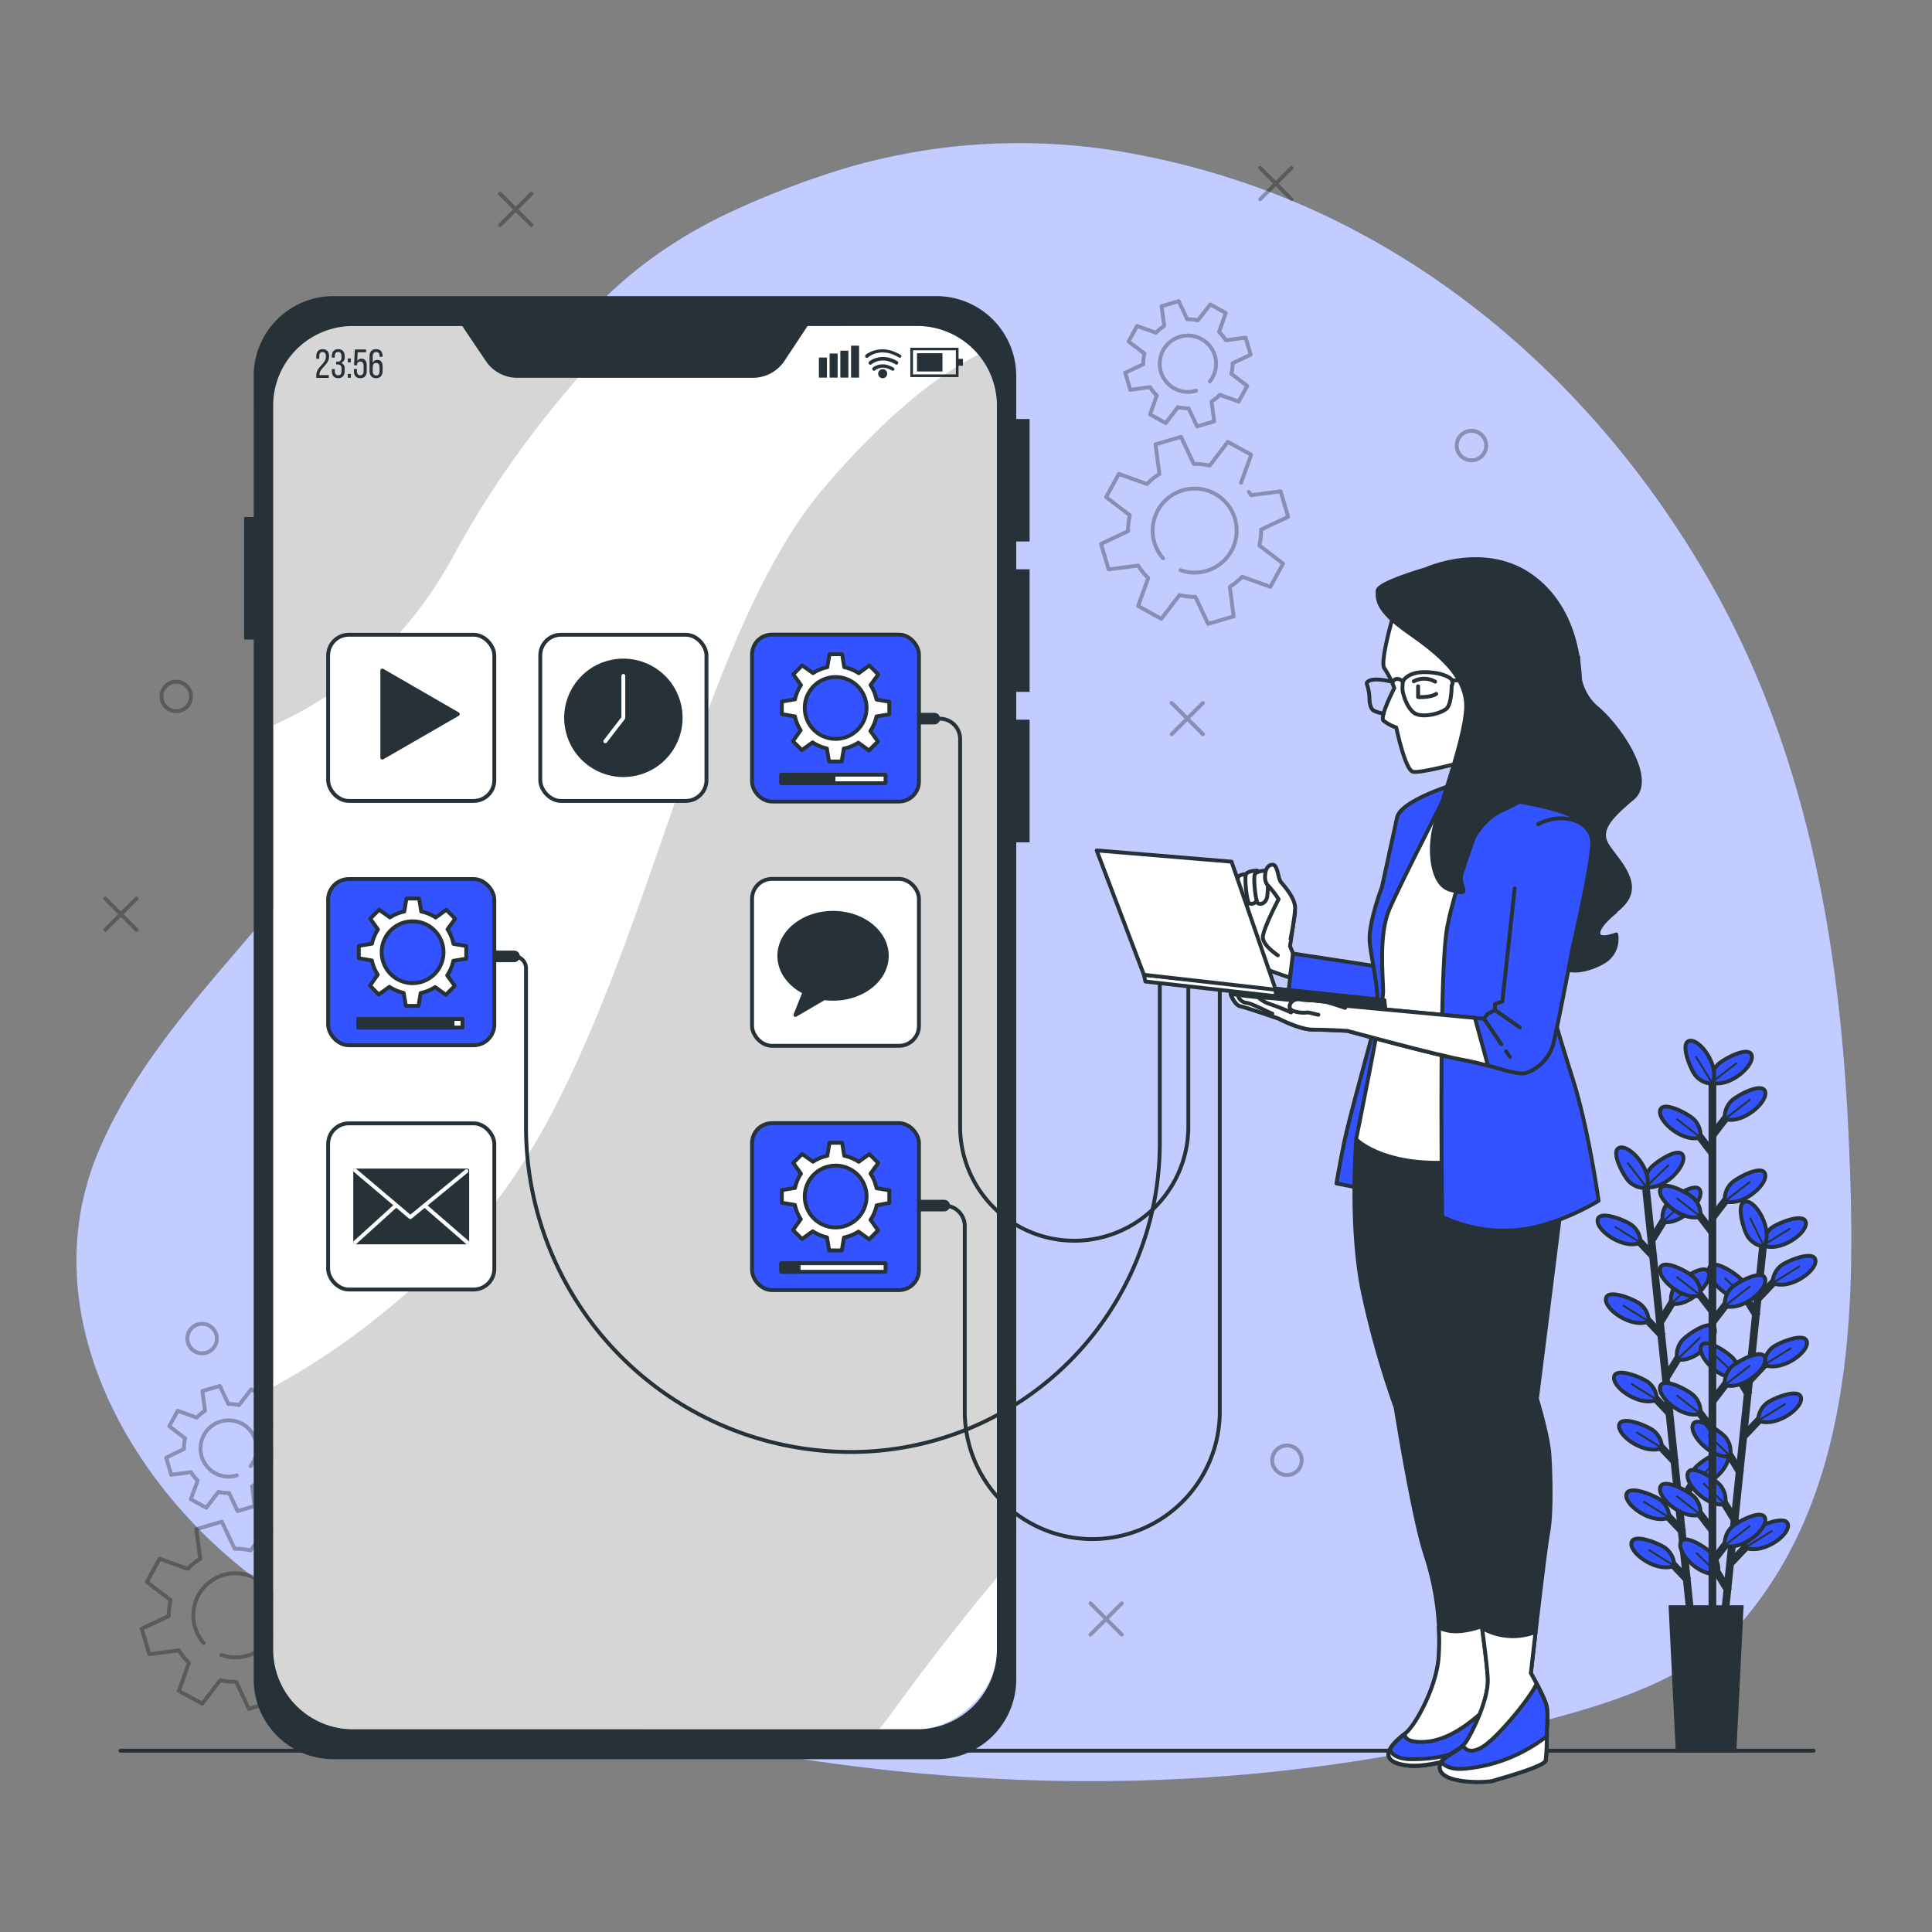 <svg xmlns="http://www.w3.org/2000/svg" viewBox="0 0 500 500"><rect x="0" y="0" width="500" height="500" fill="#808080" stroke="none"/><g id="freepik--background-simple--inject-16"><path d="M438.56,430.13A58,58,0,0,0,452,418.36c28.63-34.66,28.33-83.56,26.36-125.7-2.32-49.74-11.12-99.51-36.56-143.38C417.32,107,380.37,71.07,334.13,51.85A203.51,203.51,0,0,0,294.43,40a159.51,159.51,0,0,0-75.76,3.55,228.86,228.86,0,0,0-27.38,10.3C130.45,81,122,136.88,98.34,192.81,81.59,232.41,42.2,258.28,25.5,297.93,6.79,342.33,36.77,390.85,75,414.68a151.81,151.81,0,0,0,27.85,13.53c90.92,33.46,193.46,43.72,288.1,19.37C406.9,443.48,424.55,439.13,438.56,430.13Z" style="fill:#3253ff"/><path d="M438.56,430.13A58,58,0,0,0,452,418.36c28.63-34.66,28.33-83.56,26.36-125.7-2.32-49.74-11.12-99.51-36.56-143.38C417.32,107,380.37,71.07,334.13,51.85A203.51,203.51,0,0,0,294.43,40a159.51,159.51,0,0,0-75.76,3.55,228.86,228.86,0,0,0-27.38,10.3C130.45,81,122,136.88,98.34,192.81,81.59,232.41,42.2,258.28,25.5,297.93,6.79,342.33,36.77,390.85,75,414.68a151.81,151.81,0,0,0,27.85,13.53c90.92,33.46,193.46,43.72,288.1,19.37C406.9,443.48,424.55,439.13,438.56,430.13Z" style="fill:#fff;opacity:.7"/></g><g id="freepik--Graphics--inject-16"><g style="opacity:.3"><circle cx="380.81" cy="115.31" r="3.82" style="fill:none;stroke:#000;stroke-linecap:round;stroke-linejoin:round"/><circle cx="45.61" cy="180.25" r="3.82" style="fill:none;stroke:#000;stroke-linecap:round;stroke-linejoin:round"/><circle cx="333.06" cy="377.92" r="3.82" style="fill:none;stroke:#000;stroke-linecap:round;stroke-linejoin:round"/><circle cx="52.3" cy="346.41" r="3.82" style="fill:none;stroke:#000;stroke-linecap:round;stroke-linejoin:round"/><line x1="311.33" x2="303.22" y1="181.92" y2="190.03" style="fill:none;stroke:#000;stroke-linecap:round;stroke-linejoin:round"/><line x1="311.33" x2="303.22" y1="190.03" y2="181.92" style="fill:none;stroke:#000;stroke-linecap:round;stroke-linejoin:round"/><line x1="282.21" x2="290.32" y1="414.94" y2="423.04" style="fill:none;stroke:#000;stroke-linecap:round;stroke-linejoin:round"/><line x1="290.32" x2="282.21" y1="414.94" y2="423.04" style="fill:none;stroke:#000;stroke-linecap:round;stroke-linejoin:round"/><line x1="27.24" x2="35.34" y1="232.54" y2="240.64" style="fill:none;stroke:#000;stroke-linecap:round;stroke-linejoin:round"/><line x1="35.34" x2="27.24" y1="232.54" y2="240.64" style="fill:none;stroke:#000;stroke-linecap:round;stroke-linejoin:round"/><line x1="326.14" x2="334.25" y1="43.45" y2="51.56" style="fill:none;stroke:#000;stroke-linecap:round;stroke-linejoin:round"/><line x1="334.25" x2="326.14" y1="43.45" y2="51.56" style="fill:none;stroke:#000;stroke-linecap:round;stroke-linejoin:round"/><line x1="129.42" x2="137.52" y1="50.14" y2="58.24" style="fill:none;stroke:#000;stroke-linecap:round;stroke-linejoin:round"/><line x1="137.52" x2="129.42" y1="50.14" y2="58.24" style="fill:none;stroke:#000;stroke-linecap:round;stroke-linejoin:round"/></g></g><g id="freepik--Gears--inject-16"><path d="M72.92,405.68l2.61-7.27-6-3.3-4.7,6.14a16.51,16.51,0,0,0-4.12-.44l-3.3-7-6.6,1.94,1,7.66a17.06,17.06,0,0,0-3.23,2.6l-7.27-2.61-3.3,6,6.14,4.7a16.87,16.87,0,0,0-.45,4.11l-7,3.3,1.94,6.6,7.66-1a17.31,17.31,0,0,0,2.6,3.22l-2.61,7.27,6.05,3.3L57,434.81a17,17,0,0,0,4.12.45l3.3,7,6.6-1.94-1-7.66a17.31,17.31,0,0,0,3.22-2.6l7.27,2.61,3.3-6-6.14-4.7a17,17,0,0,0,.45-4.12l7-3.29-1.94-6.61-7.66,1c-.17-.29-.36-.57-.56-.85M52.73,425.22a10.88,10.88,0,1,1,4.55,3.08" style="fill:none;stroke:#000;stroke-linecap:round;stroke-linejoin:round;opacity:.3"/><path d="M49.38,388l4,2.2,3.15-4.11a10.76,10.76,0,0,0,2.76.3l2.2,4.68,4.42-1.3-.68-5.13a11.53,11.53,0,0,0,2.16-1.74l4.86,1.75,2.21-4.05-4.11-3.14a11.28,11.28,0,0,0,.3-2.76l4.68-2.2-1.3-4.42-5.13.68a11.53,11.53,0,0,0-1.74-2.16L69,361.75l-4-2.2-3.14,4.1a11.27,11.27,0,0,0-2.76-.29l-2.2-4.68L52.38,360l.68,5.13a11.22,11.22,0,0,0-2.16,1.74L46,365.1l-2.2,4,4.1,3.14a11.73,11.73,0,0,0-.3,2.76L43,377.25l1.3,4.42,5.12-.68a11.58,11.58,0,0,0,1.75,2.16Zm11.9-6.17a7.28,7.28,0,1,1,4.28-3.48,7.36,7.36,0,0,1-.71,1.07" style="fill:none;stroke:#000;stroke-linecap:round;stroke-linejoin:round;opacity:.3"/><path d="M321.19,124.94l2.62-7.27-6.05-3.3-4.7,6.14a16.9,16.9,0,0,0-4.12-.45l-3.29-7-6.6,1.94,1,7.66a17.31,17.31,0,0,0-3.22,2.6l-7.27-2.61-3.3,6,6.14,4.69a17,17,0,0,0-.45,4.12l-7,3.3,1.95,6.6,7.65-1a17.37,17.37,0,0,0,2.61,3.22l-2.61,7.27,6,3.3,4.7-6.14a17,17,0,0,0,4.12.45l3.29,7,6.61-1.94-1-7.66a16.69,16.69,0,0,0,3.22-2.6l7.28,2.61,3.29-6-6.13-4.7a17.5,17.5,0,0,0,.44-4.12l7-3.29-1.94-6.61-7.66,1c-.18-.29-.37-.57-.56-.85M301,144.48a10.87,10.87,0,1,1,4.54,3.08" style="fill:none;stroke:#000;stroke-linecap:round;stroke-linejoin:round;opacity:.3"/><path d="M297.65,107.27l4.05,2.21,3.14-4.11a10.81,10.81,0,0,0,2.76.3l2.21,4.68,4.42-1.3-.68-5.13a11.16,11.16,0,0,0,2.15-1.74l4.87,1.75,2.21-4.05-4.11-3.14A11.79,11.79,0,0,0,319,94l4.67-2.2-1.3-4.42-5.12.68a11.27,11.27,0,0,0-1.75-2.16L317.22,81l-4-2.2L310,82.91a11.19,11.19,0,0,0-2.75-.29l-2.21-4.68-4.42,1.3.68,5.12a11.6,11.6,0,0,0-2.15,1.75l-4.87-1.75-2.21,4,4.11,3.14a11.73,11.73,0,0,0-.3,2.76l-4.67,2.2,1.3,4.42,5.12-.68a11.94,11.94,0,0,0,1.74,2.16Zm11.91-6.16a7.29,7.29,0,1,1,4.27-3.48,6.41,6.41,0,0,1-.71,1.07" style="fill:none;stroke:#000;stroke-linecap:round;stroke-linejoin:round;opacity:.3"/></g><g id="freepik--Floor--inject-16"><line x1="31.18" x2="469.38" y1="453.07" y2="453.07" style="fill:none;stroke:#263238;stroke-linecap:round;stroke-linejoin:round"/></g><g id="freepik--Device--inject-16"><rect width="363.18" height="187.31" x="-17.24" y="172.31" rx="20.5" transform="translate(-101.61 430.31) rotate(-90)" style="fill:#fff"/><path d="M258,103.94a19.47,19.47,0,0,0-4.4-12.35c-9.36,4.54-22.76,14.17-40.11,34.36C176.2,169.33,164.78,274.36,120.63,320c-18.89,19.55-36.25,31.56-49.94,38.91v69a19.58,19.58,0,0,0,19.58,19.58H227.59q1.35-1.67,2.65-3.46C240.54,429.82,250,417.85,258,408.3Z" style="fill:#d6d6d6"/><path d="M70.69,103.94v83.77c15.25-6.81,33.69-19.73,46.9-44.26C131,118.6,148.19,98.36,162,84.37H90.27A19.58,19.58,0,0,0,70.69,103.94Z" style="fill:#d6d6d6"/><path d="M85.17,92.23c0,2.22-2.5,3-2.51,4.71v.12h2.42v.74H81.85v-.63c0-2.38,2.5-2.84,2.5-4.91,0-.76-.26-1.16-.87-1.16s-.86.43-.86,1.08v.66h-.77v-.6c0-1.13.52-1.88,1.65-1.88S85.17,91.1,85.17,92.23Z" style="fill:#263238"/><path d="M89.2,92.21v.19a1.48,1.48,0,0,1-.89,1.52,1.46,1.46,0,0,1,.89,1.53V96c0,1.13-.53,1.87-1.66,1.87s-1.66-.74-1.66-1.87v-.5h.77v.56c0,.66.28,1.06.87,1.06s.86-.39.86-1.14v-.57c0-.72-.31-1.07-.93-1.09H87v-.74h.48a.88.88,0,0,0,.89-1v-.33c0-.76-.26-1.15-.86-1.15s-.87.41-.87,1.07v.38h-.77v-.34c0-1.12.53-1.85,1.66-1.85S89.2,91.09,89.2,92.21Z" style="fill:#263238"/><path d="M90.79,92.77v1H90v-1Zm0,4v1H90v-1Z" style="fill:#263238"/><path d="M92.45,93.44a1.19,1.19,0,0,1,1.1-.61c.94,0,1.36.69,1.36,1.74V96c0,1.13-.53,1.87-1.66,1.87S91.6,97.14,91.6,96v-.49h.77v.55c0,.66.27,1.06.86,1.06s.86-.4.86-1.06V94.64c0-.67-.27-1.07-.86-1.07a.79.79,0,0,0-.83.79v.17h-.77l.2-4.09h2.91v.73H92.57Z" style="fill:#263238"/><path d="M99,92.2v.14h-.77v-.19c0-.66-.27-1.05-.87-1.05s-.9.4-.9,1.19v1.65a1.19,1.19,0,0,1,1.19-.79c1,0,1.37.69,1.37,1.75V96c0,1.13-.56,1.87-1.68,1.87s-1.7-.74-1.7-1.87V92.26c0-1.17.53-1.9,1.7-1.9S99,91.08,99,92.2ZM96.47,95v1.11c0,.66.28,1.06.88,1.06s.87-.4.87-1.06V95c0-.66-.28-1.06-.87-1.06S96.47,94.3,96.47,95Z" style="fill:#263238"/><rect width="2.08" height="5.2" x="211.93" y="92.53" style="fill:#263238"/><rect width="2.08" height="6.24" x="214.7" y="91.49" style="fill:#263238"/><rect width="2.08" height="6.98" x="217.48" y="90.75" style="fill:#263238"/><rect width="2.08" height="8.27" x="220.25" y="89.46" style="fill:#263238"/><path d="M248.07,97.59H235.59V90h12.48Zm-11.79-.7h11.1V90.65h-11.1Z" style="fill:#263238"/><rect width="6.59" height="4.73" x="237.32" y="91.41" style="fill:#263238"/><rect width="1.57" height="1.8" x="247.64" y="92.87" style="fill:#263238"/><path d="M231,95.93a.44.44,0,0,1-.24-.07c-2.54-1.51-4.21-.11-4.28,0a.47.47,0,0,1-.62-.7c.09-.08,2.24-1.92,5.38,0a.46.46,0,0,1,.16.64A.45.45,0,0,1,231,95.93Z" style="fill:#263238"/><path d="M232,94.36a.44.44,0,0,1-.24-.07c-3.67-2.18-6.14-.07-6.16-.05a.47.47,0,1,1-.62-.7s3-2.57,7.26-.05a.46.46,0,0,1,.16.64A.45.45,0,0,1,232,94.36Z" style="fill:#263238"/><path d="M232.81,92.55a.48.48,0,0,1-.24-.07c-4.65-2.77-7.75-.16-7.88,0a.46.46,0,0,1-.65,0,.47.47,0,0,1,0-.66s3.71-3.18,9,0a.46.46,0,0,1,.17.64A.5.5,0,0,1,232.81,92.55Z" style="fill:#263238"/><path d="M229.61,96.71a1.17,1.17,0,1,1-1.17-1.17A1.17,1.17,0,0,1,229.61,96.71Z" style="fill:#263238"/><path d="M263,97.28v11.16h3.46v31.7H263v7.2h3.46v31.71H263v7.2h3.46V218H263V434.63a20.65,20.65,0,0,1-20.65,20.65H86.3a20.64,20.64,0,0,1-20.64-20.65V165.5H63.18V133.8h2.48V97.28A20.64,20.64,0,0,1,86.3,76.64H242.39A20.65,20.65,0,0,1,263,97.28Zm-54-12.91L203,93.43a9.84,9.84,0,0,1-8.17,4.35H133.89a9.83,9.83,0,0,1-8.16-4.35l-6.1-9.06H91.34A20.65,20.65,0,0,0,70.69,105v321.9a20.65,20.65,0,0,0,20.65,20.64h146A20.64,20.64,0,0,0,258,426.91V105a20.64,20.64,0,0,0-20.64-20.64Z" style="fill:#263238"/></g><g id="freepik--Cables--inject-16"><path d="M241.8,186h1.43a5.25,5.25,0,0,1,5.25,5.25V291.57A29.53,29.53,0,0,0,278,321.1h0a29.54,29.54,0,0,0,29.54-29.53V254.73" style="fill:none;stroke:#263238;stroke-linecap:round;stroke-linejoin:round"/><line x1="237.42" x2="241.8" y1="185.98" y2="185.98" style="fill:none;stroke:#263238;stroke-linecap:round;stroke-linejoin:round;stroke-width:3px"/><path d="M133.06,247.51a3.07,3.07,0,0,1,3.07,3.06v41.1a84.09,84.09,0,0,0,84.09,84.1h0a79.93,79.93,0,0,0,79.93-79.93V255" style="fill:none;stroke:#263238;stroke-linecap:round;stroke-linejoin:round"/><line x1="128.23" x2="133.06" y1="247.51" y2="247.51" style="fill:none;stroke:#263238;stroke-linecap:round;stroke-linejoin:round;stroke-width:3px"/><path d="M244.36,312a5.32,5.32,0,0,1,5.32,5.31v48a33,33,0,0,0,33,33h0a33,33,0,0,0,33-33V256.12" style="fill:none;stroke:#263238;stroke-linecap:round;stroke-linejoin:round"/><line x1="238.13" x2="244.36" y1="312.01" y2="312.01" style="fill:none;stroke:#263238;stroke-linecap:round;stroke-linejoin:round;stroke-width:3px"/></g><g id="freepik--Apps--inject-16"><rect width="43.19" height="43.19" x="194.63" y="164.24" rx="5.14" style="fill:#3253ff;stroke:#263238;stroke-linecap:round;stroke-linejoin:round"/><path d="M230.15,184.88v-3.27l-3.3-.56a11,11,0,0,0-1.55-3.76l2-2.75-2.32-2.32-2.74,2a10.86,10.86,0,0,0-3.74-1.55l-.56-3.36h-3.27l-.56,3.36a10.7,10.7,0,0,0-3.7,1.53l-2.81-2-2.31,2.32,2,2.79a10.7,10.7,0,0,0-1.54,3.68l-3.41.57v3.27l3.39.57A10.65,10.65,0,0,0,207.2,189l-2,2.82,2.31,2.31,2.79-2a10.65,10.65,0,0,0,3.69,1.57l.56,3.37h3.27l.56-3.34a10.48,10.48,0,0,0,3.75-1.52l2.76,2,2.32-2.31-1.95-2.73a10.74,10.74,0,0,0,1.58-3.76Zm-13.88,6.34a8,8,0,1,1,8-8A8,8,0,0,1,216.27,191.22Z" style="fill:#fff;stroke:#263238;stroke-linecap:round;stroke-linejoin:round"/><rect width="26.97" height="2.21" x="202.21" y="200.49" style="fill:#fff;stroke:#263238;stroke-linecap:round;stroke-linejoin:round"/><rect width="13.49" height="2.21" x="202.21" y="200.49" style="fill:#263238;stroke:#263238;stroke-linecap:round;stroke-linejoin:round"/><rect width="43.01" height="43.01" x="139.82" y="164.27" rx="5.36" style="fill:#fff;stroke:#263238;stroke-linecap:round;stroke-linejoin:round"/><circle cx="161.32" cy="185.78" r="14.82" transform="translate(-38.15 41.74) rotate(-13.2)" style="fill:#263238;stroke:#263238;stroke-linecap:round;stroke-linejoin:round"/><polyline points="156.65 191.84 161.32 185.78 161.32 174.92" style="fill:none;stroke:#fff;stroke-linecap:round;stroke-linejoin:round"/><rect width="43.01" height="43.01" x="84.92" y="164.27" rx="5.36" style="fill:#fff;stroke:#263238;stroke-linecap:round;stroke-linejoin:round"/><polyline points="101.75 191.84 106.43 185.78 106.43 174.92" style="fill:none;stroke:#fff;stroke-linecap:round;stroke-linejoin:round"/><polygon points="118.47 184.81 98.94 173.53 98.94 196.08 118.47 184.81" style="fill:#263238;stroke:#263238;stroke-linecap:round;stroke-linejoin:round"/><rect width="43.19" height="43.19" x="194.63" y="227.46" rx="5.14" style="fill:#fff;stroke:#263238;stroke-linecap:round;stroke-linejoin:round"/><path d="M215.6,236.24c-7.68,0-13.91,5-13.91,11.12,0,4,2.61,7.45,6.52,9.42l-2.35,5.88,7.44-4.34a17.3,17.3,0,0,0,2.3.16c7.67,0,13.9-5,13.9-11.12S223.27,236.24,215.6,236.24Z" style="fill:#263238;stroke:#263238;stroke-linecap:round;stroke-linejoin:round"/><rect width="43.19" height="43.19" x="194.63" y="290.68" rx="5.14" style="fill:#3253ff;stroke:#263238;stroke-linecap:round;stroke-linejoin:round"/><path d="M230.15,311.32v-3.27l-3.3-.55a11,11,0,0,0-1.55-3.77l2-2.75-2.32-2.31-2.74,2a10.68,10.68,0,0,0-3.74-1.56l-.56-3.36h-3.27l-.56,3.36a10.72,10.72,0,0,0-3.7,1.54l-2.81-2-2.31,2.31,2,2.8a10.57,10.57,0,0,0-1.54,3.67l-3.41.57v3.27l3.39.57a10.49,10.49,0,0,0,1.51,3.68l-2,2.82,2.31,2.32,2.79-2a10.82,10.82,0,0,0,3.69,1.56l.56,3.38h3.27l.56-3.34a10.85,10.85,0,0,0,3.75-1.52l2.76,2,2.32-2.32-1.95-2.73a10.77,10.77,0,0,0,1.58-3.75Zm-13.88,6.34a8,8,0,1,1,8-8A8,8,0,0,1,216.27,317.66Z" style="fill:#fff;stroke:#263238;stroke-linecap:round;stroke-linejoin:round"/><rect width="26.97" height="2.21" x="202.21" y="326.93" style="fill:#fff;stroke:#263238;stroke-linecap:round;stroke-linejoin:round"/><rect width="4.46" height="2.21" x="202.21" y="326.93" style="fill:#263238;stroke:#263238;stroke-linecap:round;stroke-linejoin:round"/><rect width="43.01" height="43.01" x="84.92" y="227.5" rx="5.36" style="fill:#3253ff;stroke:#263238;stroke-linecap:round;stroke-linejoin:round"/><path d="M120.67,248.1v-3.27l-3.31-.55a10.63,10.63,0,0,0-1.55-3.77l2-2.75-2.31-2.31-2.74,2a10.86,10.86,0,0,0-3.74-1.55l-.56-3.36h-3.27l-.56,3.36a10.87,10.87,0,0,0-3.71,1.53l-2.8-2-2.31,2.32,2,2.8a10.75,10.75,0,0,0-1.53,3.67l-3.42.57V248l3.39.57a10.76,10.76,0,0,0,1.51,3.68l-2,2.82L98,257.39l2.78-2a10.9,10.9,0,0,0,3.69,1.56l.57,3.38h3.27l.56-3.34a10.76,10.76,0,0,0,3.75-1.53l2.76,2,2.31-2.31-1.95-2.73a10.56,10.56,0,0,0,1.58-3.76Zm-13.89,6.34a8,8,0,1,1,8-8A8,8,0,0,1,106.78,254.44Z" style="fill:#fff;stroke:#263238;stroke-linecap:round;stroke-linejoin:round"/><rect width="26.97" height="2.21" x="92.73" y="263.71" style="fill:#fff;stroke:#263238;stroke-linecap:round;stroke-linejoin:round"/><rect width="24.38" height="2.21" x="92.73" y="263.71" style="fill:#263238;stroke:#263238;stroke-linecap:round;stroke-linejoin:round"/><rect width="43.01" height="43.01" x="84.92" y="290.72" rx="5.36" style="fill:#fff;stroke:#263238;stroke-linecap:round;stroke-linejoin:round"/><polyline points="101.75 318.29 106.43 312.22 106.43 301.36" style="fill:none;stroke:#fff;stroke-linecap:round;stroke-linejoin:round"/><rect width="28.99" height="18.6" x="91.93" y="302.92" style="fill:#263238;stroke:#263238;stroke-linecap:round;stroke-linejoin:round"/><polyline points="91.93 302.92 106.19 315 120.72 303.09" style="fill:none;stroke:#fff;stroke-linecap:round;stroke-linejoin:round"/><line x1="91.93" x2="102.32" y1="321.52" y2="312.1" style="fill:none;stroke:#fff;stroke-linecap:round;stroke-linejoin:round"/><line x1="120.92" x2="110.05" y1="321.52" y2="312.1" style="fill:none;stroke:#fff;stroke-linecap:round;stroke-linejoin:round"/></g><g id="freepik--Plant--inject-16"><line x1="426.01" x2="437.46" y1="307.81" y2="417.6" style="fill:none;stroke:#263238;stroke-miterlimit:10;stroke-width:2px"/><line x1="435.62" x2="430.42" y1="396.59" y2="391.1" style="fill:none;stroke:#263238;stroke-miterlimit:10;stroke-width:2px"/><path d="M432,392.74a5.86,5.86,0,0,0-2.07-4.4c-1.33-1.19-8.35-4.14-9-1.67C420.19,389.35,427.37,394.63,432,392.74Z" style="fill:#3253ff;stroke:#263238;stroke-miterlimit:10"/><line x1="432" x2="425.32" y1="392.74" y2="388.58" style="fill:none;stroke:#263238;stroke-miterlimit:10;stroke-width:.5px"/><line x1="436.92" x2="431.73" y1="409.07" y2="403.59" style="fill:none;stroke:#263238;stroke-miterlimit:10;stroke-width:2px"/><path d="M433.3,405.23a5.89,5.89,0,0,0-2.06-4.41c-1.34-1.19-8.35-4.14-9-1.67C421.5,401.84,428.68,407.12,433.3,405.23Z" style="fill:#3253ff;stroke:#263238;stroke-miterlimit:10"/><line x1="433.3" x2="426.62" y1="405.23" y2="401.07" style="fill:none;stroke:#263238;stroke-miterlimit:10;stroke-width:.5px"/><line x1="432.44" x2="427.24" y1="366.12" y2="360.63" style="fill:none;stroke:#263238;stroke-miterlimit:10;stroke-width:2px"/><path d="M428.82,362.28a5.88,5.88,0,0,0-2.07-4.41c-1.33-1.19-8.35-4.14-9-1.67C417,358.89,424.19,364.16,428.82,362.28Z" style="fill:#3253ff;stroke:#263238;stroke-miterlimit:10"/><line x1="428.82" x2="422.14" y1="362.28" y2="358.11" style="fill:none;stroke:#263238;stroke-miterlimit:10;stroke-width:.5px"/><line x1="433.74" x2="428.55" y1="378.6" y2="373.12" style="fill:none;stroke:#263238;stroke-miterlimit:10;stroke-width:2px"/><path d="M430.12,374.76a5.86,5.86,0,0,0-2.06-4.4c-1.34-1.2-8.35-4.15-9-1.68C418.32,371.37,425.5,376.65,430.12,374.76Z" style="fill:#3253ff;stroke:#263238;stroke-miterlimit:10"/><line x1="430.12" x2="423.44" y1="374.76" y2="370.6" style="fill:none;stroke:#263238;stroke-miterlimit:10;stroke-width:.5px"/><line x1="430.32" x2="425.13" y1="345.84" y2="340.35" style="fill:none;stroke:#263238;stroke-miterlimit:10;stroke-width:2px"/><path d="M426.7,342a5.88,5.88,0,0,0-2.06-4.4c-1.34-1.19-8.35-4.15-9-1.67C414.9,338.6,422.08,343.88,426.7,342Z" style="fill:#3253ff;stroke:#263238;stroke-miterlimit:10"/><line x1="426.7" x2="420.02" y1="341.99" y2="337.83" style="fill:none;stroke:#263238;stroke-miterlimit:10;stroke-width:.5px"/><line x1="428.19" x2="423" y1="325.46" y2="319.98" style="fill:none;stroke:#263238;stroke-miterlimit:10;stroke-width:2px"/><path d="M424.58,321.62a5.85,5.85,0,0,0-2.07-4.4c-1.33-1.2-8.35-4.15-9-1.68C412.77,318.23,420,323.51,424.58,321.62Z" style="fill:#3253ff;stroke:#263238;stroke-miterlimit:10"/><line x1="424.58" x2="417.9" y1="321.62" y2="317.46" style="fill:none;stroke:#263238;stroke-miterlimit:10;stroke-width:.5px"/><line x1="434.74" x2="438.69" y1="389.2" y2="382.76" style="fill:none;stroke:#263238;stroke-miterlimit:10;stroke-width:2px"/><path d="M437.49,384.69A5.88,5.88,0,0,1,438.6,380c1.06-1.44,7.32-5.77,8.48-3.49C448.34,378.94,442.4,385.59,437.49,384.69Z" style="fill:#3253ff;stroke:#263238;stroke-miterlimit:10"/><line x1="437.49" x2="443.5" y1="384.69" y2="378.94" style="fill:none;stroke:#263238;stroke-miterlimit:10;stroke-width:.5px"/><line x1="431.31" x2="435.26" y1="356.34" y2="349.9" style="fill:none;stroke:#263238;stroke-miterlimit:10;stroke-width:2px"/><path d="M434.06,351.84a5.87,5.87,0,0,1,1.11-4.74c1.06-1.44,7.32-5.78,8.48-3.5C444.91,346.08,439,352.73,434.06,351.84Z" style="fill:#3253ff;stroke:#263238;stroke-miterlimit:10"/><line x1="434.06" x2="440.07" y1="351.84" y2="346.09" style="fill:none;stroke:#263238;stroke-miterlimit:10;stroke-width:.5px"/><line x1="429.81" x2="433.76" y1="341.9" y2="335.46" style="fill:none;stroke:#263238;stroke-miterlimit:10;stroke-width:2px"/><path d="M432.55,337.4a5.9,5.9,0,0,1,1.12-4.74c1.05-1.44,7.31-5.78,8.47-3.5C443.41,331.64,437.47,338.29,432.55,337.4Z" style="fill:#3253ff;stroke:#263238;stroke-miterlimit:10"/><line x1="432.55" x2="438.57" y1="337.4" y2="331.65" style="fill:none;stroke:#263238;stroke-miterlimit:10;stroke-width:.5px"/><line x1="427.6" x2="431.55" y1="320.73" y2="314.29" style="fill:none;stroke:#263238;stroke-miterlimit:10;stroke-width:2px"/><path d="M430.34,316.23a5.9,5.9,0,0,1,1.12-4.74c1.05-1.44,7.31-5.78,8.47-3.5C441.2,310.47,435.26,317.12,430.34,316.23Z" style="fill:#3253ff;stroke:#263238;stroke-miterlimit:10"/><line x1="430.34" x2="436.36" y1="316.23" y2="310.48" style="fill:none;stroke:#263238;stroke-miterlimit:10;stroke-width:.5px"/><path d="M425.91,307.2a5.88,5.88,0,0,1,1.11-4.74c1.06-1.44,7.32-5.78,8.48-3.5C436.76,301.44,430.82,308.09,425.91,307.2Z" style="fill:#3253ff;stroke:#263238;stroke-miterlimit:10"/><line x1="425.91" x2="431.92" y1="307.2" y2="301.45" style="fill:none;stroke:#263238;stroke-miterlimit:10;stroke-width:.5px"/><path d="M426.26,307.45a5.92,5.92,0,0,1-4.6-1.61c-1.32-1.2-5-7.88-2.59-8.79C421.67,296.05,427.66,302.65,426.26,307.45Z" style="fill:#3253ff;stroke:#263238;stroke-miterlimit:10"/><line x1="426.26" x2="421.17" y1="307.45" y2="300.86" style="fill:none;stroke:#263238;stroke-miterlimit:10;stroke-width:.5px"/><line x1="456.23" x2="444.83" y1="322.93" y2="432.72" style="fill:none;stroke:#263238;stroke-miterlimit:10;stroke-width:2px"/><line x1="447.35" x2="443.4" y1="411.78" y2="405.34" style="fill:none;stroke:#263238;stroke-miterlimit:10;stroke-width:2px"/><path d="M444.6,407.28a5.87,5.87,0,0,0-1.11-4.74c-1.06-1.44-7.32-5.77-8.48-3.49C433.75,401.53,439.69,408.17,444.6,407.28Z" style="fill:#3253ff;stroke:#263238;stroke-miterlimit:10"/><line x1="444.6" x2="438.92" y1="407.28" y2="401.83" style="fill:none;stroke:#263238;stroke-miterlimit:10;stroke-width:.5px"/><line x1="450.51" x2="446.56" y1="381.31" y2="374.87" style="fill:none;stroke:#263238;stroke-miterlimit:10;stroke-width:2px"/><path d="M447.77,376.81a5.9,5.9,0,0,0-1.12-4.74c-1.06-1.44-7.32-5.77-8.48-3.49C436.91,371.06,442.85,377.7,447.77,376.81Z" style="fill:#3253ff;stroke:#263238;stroke-miterlimit:10"/><line x1="447.77" x2="442.09" y1="376.81" y2="371.36" style="fill:none;stroke:#263238;stroke-miterlimit:10;stroke-width:.5px"/><line x1="449.22" x2="445.26" y1="393.8" y2="387.36" style="fill:none;stroke:#263238;stroke-miterlimit:10;stroke-width:2px"/><path d="M446.47,389.29a5.88,5.88,0,0,0-1.12-4.73c-1.06-1.44-7.31-5.78-8.47-3.49C435.61,383.55,441.55,390.19,446.47,389.29Z" style="fill:#3253ff;stroke:#263238;stroke-miterlimit:10"/><line x1="446.47" x2="440.79" y1="389.29" y2="383.85" style="fill:none;stroke:#263238;stroke-miterlimit:10;stroke-width:.5px"/><line x1="452.62" x2="448.66" y1="361.03" y2="354.59" style="fill:none;stroke:#263238;stroke-miterlimit:10;stroke-width:2px"/><path d="M449.87,356.52a5.84,5.84,0,0,0-1.12-4.73c-1.06-1.44-7.31-5.78-8.47-3.5C439,350.78,445,357.42,449.87,356.52Z" style="fill:#3253ff;stroke:#263238;stroke-miterlimit:10"/><line x1="449.87" x2="444.19" y1="356.52" y2="351.07" style="fill:none;stroke:#263238;stroke-miterlimit:10;stroke-width:.5px"/><line x1="454.73" x2="450.78" y1="340.66" y2="334.22" style="fill:none;stroke:#263238;stroke-miterlimit:10;stroke-width:2px"/><path d="M452,336.15a5.88,5.88,0,0,0-1.11-4.74c-1.06-1.44-7.32-5.77-8.48-3.49C441.13,330.4,447.07,337.05,452,336.15Z" style="fill:#3253ff;stroke:#263238;stroke-miterlimit:10"/><line x1="451.98" x2="446.3" y1="336.15" y2="330.7" style="fill:none;stroke:#263238;stroke-miterlimit:10;stroke-width:.5px"/><line x1="448.02" x2="453.21" y1="404.37" y2="398.88" style="fill:none;stroke:#263238;stroke-miterlimit:10;stroke-width:2px"/><path d="M451.63,400.53a5.88,5.88,0,0,1,2.07-4.41c1.33-1.19,8.34-4.15,9-1.67C463.44,397.13,456.26,402.42,451.63,400.53Z" style="fill:#3253ff;stroke:#263238;stroke-miterlimit:10"/><line x1="451.63" x2="458.7" y1="400.53" y2="396.14" style="fill:none;stroke:#263238;stroke-miterlimit:10;stroke-width:.5px"/><line x1="451.43" x2="456.62" y1="371.51" y2="366.02" style="fill:none;stroke:#263238;stroke-miterlimit:10;stroke-width:2px"/><path d="M455,367.67a5.88,5.88,0,0,1,2.07-4.41c1.33-1.19,8.34-4.15,9-1.67C466.85,364.27,459.67,369.56,455,367.67Z" style="fill:#3253ff;stroke:#263238;stroke-miterlimit:10"/><line x1="455.04" x2="462.11" y1="367.67" y2="363.28" style="fill:none;stroke:#263238;stroke-miterlimit:10;stroke-width:.5px"/><line x1="452.93" x2="458.12" y1="357.07" y2="351.58" style="fill:none;stroke:#263238;stroke-miterlimit:10;stroke-width:2px"/><path d="M456.54,353.23a5.89,5.89,0,0,1,2.06-4.41c1.34-1.19,8.35-4.15,9-1.67C468.35,349.83,461.17,355.12,456.54,353.23Z" style="fill:#3253ff;stroke:#263238;stroke-miterlimit:10"/><line x1="456.54" x2="463.61" y1="353.23" y2="348.84" style="fill:none;stroke:#263238;stroke-miterlimit:10;stroke-width:.5px"/><line x1="455.12" x2="460.31" y1="335.9" y2="330.41" style="fill:none;stroke:#263238;stroke-miterlimit:10;stroke-width:2px"/><path d="M458.74,332.06a5.89,5.89,0,0,1,2.06-4.41c1.33-1.19,8.35-4.15,9-1.67C470.54,328.66,463.36,334,458.74,332.06Z" style="fill:#3253ff;stroke:#263238;stroke-miterlimit:10"/><line x1="458.74" x2="465.81" y1="332.06" y2="327.67" style="fill:none;stroke:#263238;stroke-miterlimit:10;stroke-width:.5px"/><path d="M456.26,322.31a5.9,5.9,0,0,1,2.06-4.41c1.33-1.19,8.35-4.14,9-1.67C468.06,318.92,460.88,324.2,456.26,322.31Z" style="fill:#3253ff;stroke:#263238;stroke-miterlimit:10"/><line x1="456.26" x2="463.33" y1="322.31" y2="317.92" style="fill:none;stroke:#263238;stroke-miterlimit:10;stroke-width:.5px"/><path d="M456.55,322.63a5.91,5.91,0,0,1-4.17-2.52c-1.05-1.45-3.25-8.74-.72-9.14C454.41,310.53,458.91,318.22,456.55,322.63Z" style="fill:#3253ff;stroke:#263238;stroke-miterlimit:10"/><line x1="456.55" x2="452.92" y1="322.63" y2="315.14" style="fill:none;stroke:#263238;stroke-miterlimit:10;stroke-width:.5px"/><line x1="443.17" x2="443.17" y1="278.22" y2="417.06" style="fill:none;stroke:#263238;stroke-miterlimit:10;stroke-width:2px"/><line x1="443.28" x2="438.68" y1="396.19" y2="390.19" style="fill:none;stroke:#263238;stroke-miterlimit:10;stroke-width:2px"/><path d="M440.08,392a5.89,5.89,0,0,0-1.6-4.6c-1.2-1.32-7.87-5-8.79-2.6C428.69,387.39,435.29,393.39,440.08,392Z" style="fill:#3253ff;stroke:#263238;stroke-miterlimit:10"/><line x1="440.08" x2="433.87" y1="391.99" y2="387.16" style="fill:none;stroke:#263238;stroke-miterlimit:10;stroke-width:.5px"/><line x1="443.28" x2="438.68" y1="370.09" y2="364.1" style="fill:none;stroke:#263238;stroke-miterlimit:10;stroke-width:2px"/><path d="M440.08,365.9a5.89,5.89,0,0,0-1.6-4.6c-1.2-1.32-7.87-5-8.79-2.6C428.69,361.3,435.29,367.3,440.08,365.9Z" style="fill:#3253ff;stroke:#263238;stroke-miterlimit:10"/><line x1="440.08" x2="433.87" y1="365.9" y2="361.06" style="fill:none;stroke:#263238;stroke-miterlimit:10;stroke-width:.5px"/><line x1="443.28" x2="438.68" y1="339.46" y2="333.46" style="fill:none;stroke:#263238;stroke-miterlimit:10;stroke-width:2px"/><path d="M440.08,335.26a5.86,5.86,0,0,0-1.6-4.59c-1.2-1.33-7.87-5-8.79-2.6C428.69,330.67,435.29,336.66,440.08,335.26Z" style="fill:#3253ff;stroke:#263238;stroke-miterlimit:10"/><line x1="440.08" x2="433.87" y1="335.26" y2="330.43" style="fill:none;stroke:#263238;stroke-miterlimit:10;stroke-width:.5px"/><line x1="443.28" x2="438.68" y1="319.07" y2="313.07" style="fill:none;stroke:#263238;stroke-miterlimit:10;stroke-width:2px"/><path d="M440.08,314.87a5.89,5.89,0,0,0-1.6-4.6c-1.2-1.32-7.87-5-8.79-2.59C428.69,310.27,435.29,316.27,440.08,314.87Z" style="fill:#3253ff;stroke:#263238;stroke-miterlimit:10"/><line x1="440.08" x2="433.87" y1="314.87" y2="310.04" style="fill:none;stroke:#263238;stroke-miterlimit:10;stroke-width:.5px"/><line x1="443.28" x2="438.68" y1="298.59" y2="292.59" style="fill:none;stroke:#263238;stroke-miterlimit:10;stroke-width:2px"/><path d="M440.08,294.39a5.89,5.89,0,0,0-1.6-4.6c-1.2-1.32-7.87-5-8.79-2.6C428.69,289.79,435.29,295.79,440.08,294.39Z" style="fill:#3253ff;stroke:#263238;stroke-miterlimit:10"/><line x1="440.08" x2="433.87" y1="294.39" y2="289.55" style="fill:none;stroke:#263238;stroke-miterlimit:10;stroke-width:.5px"/><line x1="443.18" x2="447.78" y1="404.15" y2="398.16" style="fill:none;stroke:#263238;stroke-miterlimit:10;stroke-width:2px"/><path d="M446.38,400a5.89,5.89,0,0,1,1.6-4.6c1.2-1.32,7.87-5,8.79-2.6C457.77,395.36,451.17,401.36,446.38,400Z" style="fill:#3253ff;stroke:#263238;stroke-miterlimit:10"/><line x1="446.38" x2="452.96" y1="399.96" y2="394.86" style="fill:none;stroke:#263238;stroke-miterlimit:10;stroke-width:.5px"/><line x1="443.18" x2="447.78" y1="362.66" y2="356.66" style="fill:none;stroke:#263238;stroke-miterlimit:10;stroke-width:2px"/><path d="M446.38,358.46a5.89,5.89,0,0,1,1.6-4.6c1.2-1.32,7.87-5,8.79-2.6C457.77,353.86,451.17,359.86,446.38,358.46Z" style="fill:#3253ff;stroke:#263238;stroke-miterlimit:10"/><line x1="446.38" x2="452.96" y1="358.46" y2="353.36" style="fill:none;stroke:#263238;stroke-miterlimit:10;stroke-width:.5px"/><line x1="443.18" x2="447.78" y1="342.17" y2="336.18" style="fill:none;stroke:#263238;stroke-miterlimit:10;stroke-width:2px"/><path d="M446.38,338a5.89,5.89,0,0,1,1.6-4.6c1.2-1.32,7.87-5,8.79-2.6C457.77,333.38,451.17,339.38,446.38,338Z" style="fill:#3253ff;stroke:#263238;stroke-miterlimit:10"/><line x1="446.38" x2="452.96" y1="337.98" y2="332.88" style="fill:none;stroke:#263238;stroke-miterlimit:10;stroke-width:.5px"/><line x1="443.18" x2="447.78" y1="315.1" y2="309.11" style="fill:none;stroke:#263238;stroke-miterlimit:10;stroke-width:2px"/><path d="M446.38,310.9a5.87,5.87,0,0,1,1.6-4.59c1.2-1.32,7.87-5,8.79-2.6C457.77,306.31,451.17,312.3,446.38,310.9Z" style="fill:#3253ff;stroke:#263238;stroke-miterlimit:10"/><line x1="446.38" x2="452.96" y1="310.9" y2="305.81" style="fill:none;stroke:#263238;stroke-miterlimit:10;stroke-width:.5px"/><line x1="443.18" x2="447.78" y1="293.82" y2="287.82" style="fill:none;stroke:#263238;stroke-miterlimit:10;stroke-width:2px"/><path d="M446.38,289.62A5.89,5.89,0,0,1,448,285c1.2-1.32,7.87-5,8.79-2.59C457.77,285,451.17,291,446.38,289.62Z" style="fill:#3253ff;stroke:#263238;stroke-miterlimit:10"/><line x1="446.38" x2="452.96" y1="289.62" y2="284.53" style="fill:none;stroke:#263238;stroke-miterlimit:10;stroke-width:.5px"/><path d="M442.9,280.18a5.86,5.86,0,0,1,1.6-4.59c1.2-1.33,7.88-5,8.8-2.6C454.29,275.59,447.7,281.58,442.9,280.18Z" style="fill:#3253ff;stroke:#263238;stroke-miterlimit:10"/><line x1="442.9" x2="449.48" y1="280.18" y2="275.09" style="fill:none;stroke:#263238;stroke-miterlimit:10;stroke-width:.5px"/><path d="M443.22,280.46a5.86,5.86,0,0,1-4.4-2.07c-1.19-1.33-4.13-8.35-1.66-9C439.85,268.65,445.12,275.84,443.22,280.46Z" style="fill:#3253ff;stroke:#263238;stroke-miterlimit:10"/><line x1="443.22" x2="438.85" y1="280.46" y2="273.39" style="fill:none;stroke:#263238;stroke-miterlimit:10;stroke-width:.5px"/><polygon points="448.88 453.07 434.18 453.07 432.34 415.94 450.72 415.94 448.88 453.07" style="fill:#263238;stroke:#263238;stroke-miterlimit:10"/></g><g id="freepik--Character--inject-16"><path d="M413.35,183.28c-6.05-5.09-4.88-13.2-4.88-13.2s-24.72,22.44-26,29.76,17.19,33.74,20,37.88a4.09,4.09,0,0,0,1.36,1.22,17.39,17.39,0,0,0-1.28,6.89c.07,8.12,9.24,5.24,12.94,2.78a6.8,6.8,0,0,0,2.78-6.79s-4.63,1.85-4.63-.3S418,236,418,236l-.11-.08a15.36,15.36,0,0,0,2.45-2.31c4.77-5.73-3.19-12.1-4.78-15.6s1.27-6.68,7-11.46S419.4,188.38,413.35,183.28Z" style="fill:#263238;stroke:#263238;stroke-linecap:round;stroke-linejoin:round"/><path d="M322.67,232.57a55.63,55.63,0,0,1-.24,8.36,11.61,11.61,0,0,0,3.46,8.95c1.32,1,7.88,3.1,7.88,3.1l1.08-5.73-1-2.38,1.31-8.72a27.67,27.67,0,0,0-2.14-4.65c-1.2-1.91-4.42-3.94-4.66-4.3s-4.18.48-4.54.48a15.21,15.21,0,0,0-2.14.71Z" style="fill:#fff;stroke:#263238;stroke-linecap:round;stroke-linejoin:round"/><path d="M320.64,226.74s-2.05.17-2.3,1,.61,5.51,1.12,5.94,1.9,0,1.91-1.9S321.18,227.49,320.64,226.74Z" style="fill:#fff;stroke:#263238;stroke-linecap:round;stroke-linejoin:round"/><path d="M323,226.18s-2.24,0-2.58.86.17,6,.69,6.53,2.06.17,2.23-1.89S323.48,227,323,226.18Z" style="fill:#fff;stroke:#263238;stroke-linecap:round;stroke-linejoin:round"/><path d="M325.35,225.31s-2.52,0-2.91,1,.2,6.79.78,7.37,2.32.19,2.52-2.13S325.93,226.28,325.35,225.31Z" style="fill:#fff;stroke:#263238;stroke-linecap:round;stroke-linejoin:round"/><path d="M327.64,225.33s-2.52,0-2.91,1,.19,6.78.77,7.36,2.33.2,2.52-2.13S328.22,226.3,327.64,225.33Z" style="fill:#fff;stroke:#263238;stroke-linecap:round;stroke-linejoin:round"/><path d="M334,243s1-5,1.17-7.76-2.91-6-3.69-7-.77-4.45-2.13-4.45-1.74,1.55-1.74,1.55-.78,2.52.58,3.87a25.16,25.16,0,0,1,2.71,3.49s-4.07,7.76-4.07,9.89,3.88,4.65,3.88,4.65" style="fill:#fff;stroke:#263238;stroke-linecap:round;stroke-linejoin:round"/><polygon points="334.61 246.78 333.53 256.09 359.08 264.44 358.84 250.48 334.61 246.78" style="fill:#3253ff;stroke:#263238;stroke-linecap:round;stroke-linejoin:round"/><path d="M376.75,202.85s-14.23,4.26-15.19,8.71-3.91,18-3.91,18-3.51,9.23-3.19,14,3.19,14.33,1.59,20.69-7,25.47-8.27,31.84-1.91,10.18-1.91,10.18l5.09,1,7,.95s2.87-19.1,5.1-35.65-3.5-28,1.91-38.84,18.46-21.64,17.51-26.1S376.75,202.85,376.75,202.85Z" style="fill:#3253ff;stroke:#263238;stroke-linecap:round;stroke-linejoin:round"/><path d="M351,294.84s-1.91,23.24,1.91,40.43a233.08,233.08,0,0,0,8.28,29s4.45,28,7.64,37.88a71.13,71.13,0,0,1,3.5,27.06c-.64,7.63-6.05,17.5-8.6,19.41s-7.64,6.37-1.27,8,14.59-2.07,18.46-2.23c7.64-.32,8.6-5.41,8.6-10.18s-4.46-21-3.18-29.29,1.59-35.65.31-43-1.91-14-1.91-14l-.95-59.53-31.52-4.45Z" style="fill:#263238;stroke:#263238;stroke-linecap:round;stroke-linejoin:round"/><path d="M386.1,419.84c-7.35,3.18-11.47,2.6-13.74,1.29a57.94,57.94,0,0,1-.07,8.05c-.64,7.63-6.05,17.5-8.6,19.41s-7.64,6.37-1.27,8,14.59-2.07,18.46-2.23c7.64-.32,8.6-5.41,8.6-10.18C389.48,440.2,386.45,428.47,386.1,419.84Z" style="fill:#fff;stroke:#263238;stroke-linecap:round;stroke-linejoin:round"/><path d="M389.45,443.39a.76.76,0,0,1,0-.15c0-.27-.05-.56-.09-.86a1.36,1.36,0,0,0,0-.2q-.06-.44-.12-.93s0-.07,0-.11c-.05-.34-.1-.71-.16-1.08l-.06-.35c-.06-.34-.12-.7-.18-1.07,0-.2-.07-.4-.1-.6l0-.13c-.44.45-.91.92-1.41,1.45-5.09,5.41-12.1,11.46-19.42,11.46-3.49,0-4.37-1-4.34-2.07-2.6,2-7.27,6.25-1.07,7.8,6.37,1.59,14.59-2.07,18.46-2.23,7.64-.32,8.6-5.41,8.6-10.18Q389.48,443.8,389.45,443.39Z" style="fill:#3253ff;stroke:#263238;stroke-linecap:round;stroke-linejoin:round"/><path d="M383.11,449.87c-6.05,4.77-12.41,5.41-17.82,5.41-4.19,0-5.32-1.71-5.62-2.49-.73,1.52-.36,3,2.75,3.76,6.37,1.59,14.59-2.07,18.46-2.23,7.2-.3,8.46-4.83,8.59-9.35C387.94,446.11,385.81,447.73,383.11,449.87Z" style="fill:#fff;stroke:#263238;stroke-linecap:round;stroke-linejoin:round"/><path d="M371.33,330.18s3.19,40.42,5.73,51.25,8,48.38,8,53.48-3.5,12.41-5.41,15.59-7,3.82-7,6.69,10.18,2.86,12.09,3.18,15-3.18,15.28-4.77.32-8.28.32-8.28a27.65,27.65,0,0,0,0-5.41c-.32-2.23-4.14-8.91-4.14-8.91s3.51-31.2,4.46-36.29.64-15.6.32-20.38S397.76,362,397.76,362l6.36-50.61-.63-16.24s-8.92,1-18.79,1H367.83l.64,12.09" style="fill:#263238;stroke:#263238;stroke-linecap:round;stroke-linejoin:round"/><path d="M400,455.6c.32-1.6.32-8.28.32-8.28a27.65,27.65,0,0,0,0-5.41c-.32-2.23-4.14-8.91-4.14-8.91s.53-4.65,1.22-10.65a16.22,16.22,0,0,1-13.83-1c.88,6.61,1.47,11.83,1.47,13.51,0,5.09-3.5,12.41-5.41,15.59s-7,3.82-7,6.69,10.18,2.86,12.09,3.18S399.67,457.19,400,455.6Z" style="fill:#fff;stroke:#263238;stroke-linecap:round;stroke-linejoin:round"/><path d="M400,455.6c.32-1.6.32-8.28.32-8.28a27.65,27.65,0,0,0,0-5.41c-.18-1.29-1.53-4.06-2.64-6.17-.08.15-.15.28-.22.44-1.91,3.82-10.09,13.76-13.91,16s-4.87-.39-4.87-.39h-.1c-2.28,2.14-5.73,3-5.95,5.41-.42,4.54,12,4.24,13.85,3.65S399.67,457.19,400,455.6Z" style="fill:#3253ff;stroke:#263238;stroke-linecap:round;stroke-linejoin:round"/><path d="M400,455.6a55.81,55.81,0,0,0,.31-6.28,40.14,40.14,0,0,1-21.86,8.46c-3.67.23-5.17-1.4-5.43-1.73a2.67,2.67,0,0,0-.39,1.14c-.42,4.54,12,4.24,13.85,3.65S399.67,457.19,400,455.6Z" style="fill:#fff;stroke:#263238;stroke-linecap:round;stroke-linejoin:round"/><path d="M374.84,204.44s-12.42,24.19-15.28,30.88-1.6,17.5-1.6,21.32-7,38.2-7,38.2,6.37,6.69,23.24,6.05,27.06-4.77,27.06-4.77-3.82-31.52-3.82-38.2,8.27-35.34,7.32-43-12.42-7-15.28-7.64S374.84,204.44,374.84,204.44Z" style="fill:#fff;stroke:#263238;stroke-linecap:round;stroke-linejoin:round"/><path d="M360.59,159.28S357,171.49,358.3,173a22.35,22.35,0,0,1,2.54,5.09s-3.81,7.38-2.8,8.4a10.57,10.57,0,0,0,3.31,1.78s2.29,11,4.33,11.46,14-2.8,14-2.8,7.13-6.37,4.33-17.82-14-19.6-16-20.62S360.59,159.28,360.59,159.28Z" style="fill:#fff;stroke:#263238;stroke-linecap:round;stroke-linejoin:round"/><path d="M367,177.6v2.8s3.16.2,4.69-.82" style="fill:none;stroke:#263238;stroke-linecap:round;stroke-linejoin:round"/><path d="M365.89,176.31a5.69,5.69,0,0,1,5.52.11" style="fill:none;stroke:#263238;stroke-linecap:round;stroke-linejoin:round"/><path d="M363.07,176.31s1.13-2.36,5.52-2.36,6.88,1.35,7.21,2.14a1.35,1.35,0,0,1-.11,1.35s0,4.62-1.24,5.86-5.74,2.48-8,1.46-3.49-5.41-3.49-6.42S363.07,176.31,363.07,176.31Z" style="fill:none;stroke:#263238;stroke-linecap:round;stroke-linejoin:round"/><line x1="375.8" x2="377.61" y1="176.09" y2="176.09" style="fill:none;stroke:#263238;stroke-linecap:round;stroke-linejoin:round"/><path d="M363.07,176.31s-1.91-1.58-2.7.34" style="fill:none;stroke:#263238;stroke-linecap:round;stroke-linejoin:round"/><path d="M359.58,176.31a14.21,14.21,0,0,0-3.49-.45c-1.92,0-2.48.79-2.37,1.13a12.36,12.36,0,0,1,.68,3.27c0,1.23.11,3.15,1.24,3.71a7.63,7.63,0,0,0,2.48.68" style="fill:none;stroke:#263238;stroke-linecap:round;stroke-linejoin:round"/><path d="M385.34,206.35s-8.59,21.64-10.82,33.74-1.28,74.81-1.28,74.81a37.39,37.39,0,0,0,18.47,3.5c10.82-.64,22-7.64,22-7.64s-2.55-18.46-6.68-31.52-5.73-19.09-5.73-19.09,8.27-42.34,7.64-46.8S385.34,206.35,385.34,206.35Z" style="fill:#3253ff;stroke:#263238;stroke-linecap:round;stroke-linejoin:round"/><path d="M369,147.31s-12.47,3.57-12.47,5.6-.51,4.84,7.89,10.69,14.51,11.2,15,18.33-6.62,26-8.15,32.07-.76,15,4.07,16.29,3.31.51,2.8-2.29,2.29-14.51,10.69-18.32,17.51-9.94,19.35-21.39c1.92-11.94,1.15-29.22-11.2-38.69S369,147.31,369,147.31Z" style="fill:#263238;stroke:#263238;stroke-linecap:round;stroke-linejoin:round"/><path d="M392,229.9l-3.19,29.29-1.91.64v1.59l-1.91.95-.95,1.28-44.25-4.14s-10.19-1.27-12.1-1.27-9.23-1-9.23-1,1,2.87,2.55,3.18,9.87,3.19,9.87,3.19,5.41,2.86,8.91,2.86,8.91.32,8.91.32,23.24,6.37,30.56,7.64,13.37,4.14,15.92,3.18a11.21,11.21,0,0,0,6.68-7c1-3.5,5.1-25.15,5.1-25.15s5.09-22,5.09-27.37-7.32-8.28-14-4.78" style="fill:#3253ff;stroke:#263238;stroke-linecap:round;stroke-linejoin:round"/><path d="M385.09,275.79l-3.39-12.37-41.88-3.91s-10.19-1.27-12.1-1.27-9.23-1-9.23-1,1,2.87,2.55,3.18,9.87,3.19,9.87,3.19,5.41,2.86,8.91,2.86,8.91.32,8.91.32,23.24,6.37,30.56,7.64C381.34,274.83,383.29,275.31,385.09,275.79Z" style="fill:#fff;stroke:#263238;stroke-linecap:round;stroke-linejoin:round"/><line x1="389.76" x2="390.75" y1="272.05" y2="273.51" style="fill:none;stroke:#263238;stroke-linecap:round;stroke-linejoin:round"/><line x1="384.07" x2="388.55" y1="263.65" y2="270.26" style="fill:none;stroke:#263238;stroke-linecap:round;stroke-linejoin:round"/><line x1="386.93" x2="393.3" y1="261.42" y2="265.88" style="fill:none;stroke:#263238;stroke-linecap:round;stroke-linejoin:round"/><path d="M320.43,257.75a2.51,2.51,0,0,0,2.07,1.77c1.62.14,6.33,2.79,6.77,2.79" style="fill:none;stroke:#263238;stroke-linecap:round;stroke-linejoin:round"/><path d="M325.74,258.19a7.76,7.76,0,0,0,2.79,1.62,56.17,56.17,0,0,1,5.6,2.21" style="fill:none;stroke:#263238;stroke-linecap:round;stroke-linejoin:round"/><path d="M348.12,260.84s-6.58-2.22-7.12-2.07a16.48,16.48,0,0,1-4.66-.14c-2.21-.29-3.54,2.21-1.77,2.95a8,8,0,0,0,3.83.44c.59,0,2.35.59,2.8.59" style="fill:#fff;stroke:#263238;stroke-linecap:round;stroke-linejoin:round"/><polygon points="296.43 254.02 358.46 261 358.26 258.86 296.04 252.27 296.43 254.02" style="fill:#fff;stroke:#263238;stroke-linecap:round;stroke-linejoin:round"/><polygon points="296.04 252.27 283.82 220.09 318.72 223 330.16 256.15 296.04 252.27" style="fill:#fff;stroke:#263238;stroke-linecap:round;stroke-linejoin:round"/><polygon points="330.16 256.15 330.16 257.81 358.46 261 358.26 258.86 330.13 255.88 330.16 256.15" style="fill:#263238;stroke:#263238;stroke-linecap:round;stroke-linejoin:round"/></g></svg>